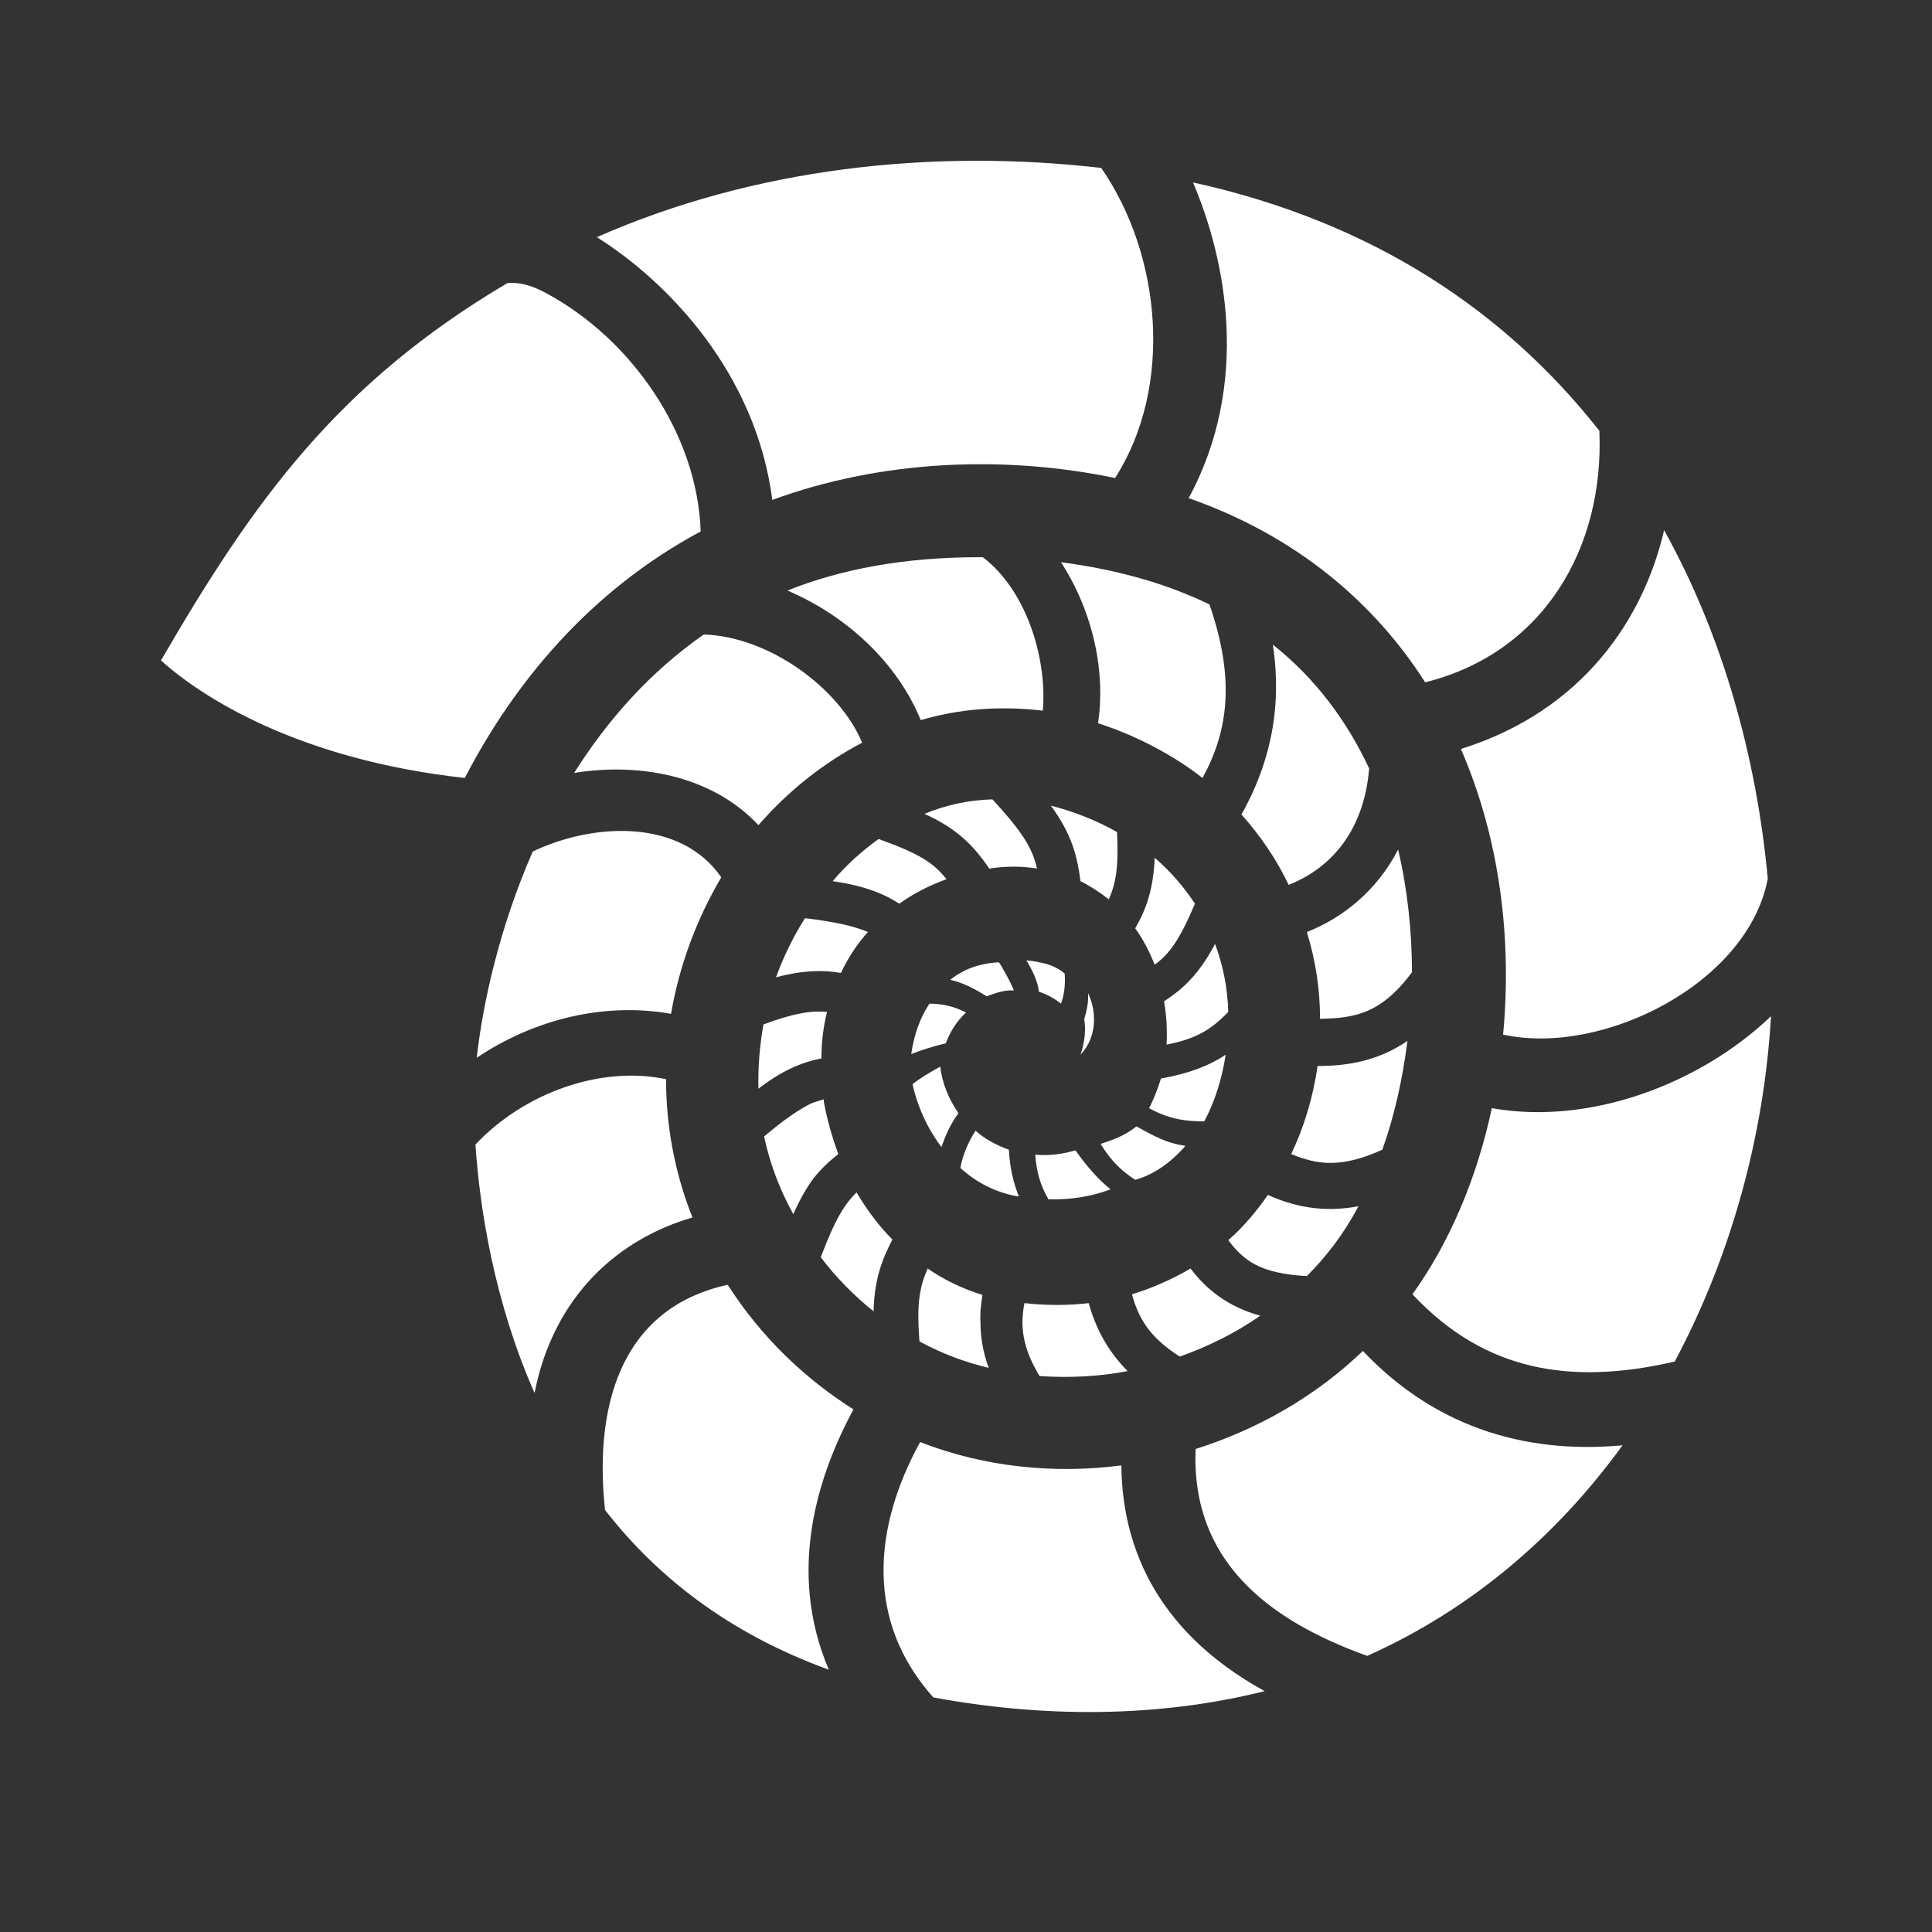 <?xml version="1.0" encoding="UTF-8"?>
<svg xmlns="http://www.w3.org/2000/svg" xmlns:xlink="http://www.w3.org/1999/xlink" width="12" height="12" viewBox="0 0 12 12">
<rect x="0" y="0" width="12" height="12" fill="#333333" stroke="none"/>
<path fill-rule="nonzero" fill="rgb(100%, 100%, 100%)" fill-opacity="1" d="M 3.707 1.473 C 4.148 1.75 4.695 2.316 4.797 3.105 C 5.469 2.859 6.227 2.824 6.926 2.969 C 7.289 2.402 7.215 1.586 6.84 1.043 C 5.785 0.922 4.684 1.043 3.707 1.473 Z M 7.41 1.133 C 7.613 1.609 7.77 2.379 7.383 3.094 C 8.051 3.328 8.535 3.742 8.852 4.238 C 9.586 4.055 9.965 3.406 9.934 2.676 C 9.359 1.945 8.543 1.383 7.41 1.133 Z M 3.152 1.758 C 2.102 2.379 1.578 3.105 1 4.102 C 1.254 4.332 1.859 4.719 2.887 4.832 C 3.191 4.246 3.66 3.672 4.352 3.301 C 4.332 2.695 3.922 2.105 3.391 1.82 C 3.289 1.766 3.227 1.754 3.152 1.758 Z M 10.336 3.293 C 10.211 3.836 9.836 4.414 9.074 4.652 C 9.32 5.219 9.391 5.844 9.336 6.426 C 9.957 6.562 10.859 6.105 10.98 5.457 C 10.91 4.707 10.703 3.953 10.336 3.293 Z M 6.078 3.461 C 5.617 3.461 5.223 3.535 4.891 3.668 C 5.258 3.824 5.574 4.117 5.719 4.473 C 5.957 4.402 6.215 4.383 6.477 4.414 C 6.504 4.125 6.395 3.684 6.105 3.461 C 6.098 3.461 6.09 3.461 6.078 3.461 Z M 6.59 3.492 C 6.797 3.812 6.867 4.188 6.82 4.492 C 7.051 4.566 7.285 4.688 7.469 4.832 C 7.625 4.547 7.676 4.227 7.512 3.754 C 7.254 3.629 6.949 3.539 6.59 3.492 Z M 4.371 3.941 C 4.035 4.176 3.773 4.473 3.566 4.801 C 3.949 4.738 4.41 4.805 4.711 5.125 C 4.891 4.918 5.109 4.742 5.355 4.613 C 5.211 4.27 4.773 3.953 4.371 3.941 Z M 7.906 4.004 C 7.969 4.422 7.875 4.766 7.711 5.059 C 7.832 5.195 7.93 5.34 8.004 5.496 C 8.234 5.406 8.469 5.195 8.504 4.773 C 8.367 4.48 8.172 4.215 7.906 4.004 Z M 6.164 4.965 C 6.016 4.969 5.875 5 5.742 5.055 C 5.949 5.148 6.051 5.258 6.145 5.395 C 6.246 5.379 6.348 5.379 6.441 5.395 C 6.414 5.277 6.363 5.18 6.164 4.965 Z M 6.527 5.004 C 6.656 5.18 6.691 5.316 6.711 5.473 C 6.773 5.504 6.832 5.543 6.887 5.586 C 6.93 5.488 6.949 5.391 6.938 5.168 C 6.809 5.094 6.664 5.039 6.527 5.004 Z M 3.309 5.289 C 3.105 5.754 3 6.223 2.961 6.57 C 3.316 6.332 3.75 6.223 4.168 6.297 C 4.219 5.996 4.328 5.707 4.48 5.449 C 4.223 5.078 3.676 5.113 3.309 5.289 Z M 5.457 5.211 C 5.355 5.285 5.258 5.371 5.172 5.473 C 5.359 5.5 5.484 5.547 5.586 5.613 C 5.672 5.551 5.77 5.5 5.879 5.461 C 5.801 5.363 5.719 5.305 5.457 5.211 Z M 8.684 5.277 C 8.551 5.535 8.336 5.703 8.117 5.789 C 8.172 5.965 8.199 6.148 8.199 6.328 C 8.414 6.324 8.578 6.297 8.77 6.039 C 8.77 5.785 8.742 5.523 8.684 5.277 Z M 7.172 5.328 C 7.164 5.52 7.121 5.645 7.051 5.766 C 7.102 5.836 7.141 5.914 7.172 5.992 C 7.262 5.926 7.324 5.844 7.422 5.613 C 7.355 5.512 7.273 5.414 7.172 5.328 Z M 5 5.703 C 4.926 5.82 4.867 5.941 4.82 6.07 C 4.984 6.027 5.105 6.023 5.223 6.043 C 5.266 5.953 5.32 5.867 5.391 5.789 C 5.309 5.754 5.199 5.727 5 5.703 Z M 7.547 5.863 C 7.449 6.047 7.352 6.141 7.23 6.219 C 7.246 6.309 7.25 6.398 7.246 6.488 C 7.43 6.453 7.523 6.395 7.629 6.285 C 7.625 6.141 7.598 6 7.547 5.863 Z M 6.504 5.988 C 6.469 5.98 6.426 5.969 6.375 5.965 C 6.41 6.023 6.445 6.09 6.453 6.16 C 6.504 6.176 6.551 6.203 6.59 6.234 C 6.613 6.172 6.617 6.109 6.613 6.047 C 6.586 6.023 6.551 6.004 6.504 5.988 Z M 6.203 5.977 C 6.078 5.984 5.98 6.023 5.902 6.086 C 5.98 6.102 6.059 6.145 6.129 6.188 C 6.184 6.168 6.238 6.148 6.297 6.152 C 6.289 6.121 6.207 5.973 6.203 5.977 Z M 6.758 6.168 C 6.762 6.223 6.75 6.277 6.734 6.332 C 6.746 6.387 6.738 6.477 6.711 6.551 C 6.816 6.441 6.812 6.281 6.758 6.168 Z M 4.742 6.363 C 4.719 6.492 4.707 6.629 4.711 6.762 C 4.859 6.648 4.98 6.598 5.102 6.574 C 5.102 6.477 5.113 6.379 5.137 6.285 C 5.043 6.277 4.941 6.289 4.742 6.363 Z M 11 6.312 C 10.562 6.73 9.879 6.992 9.266 6.883 C 9.172 7.324 9 7.723 8.773 8.039 C 9.223 8.52 9.758 8.605 10.402 8.457 C 10.754 7.797 10.957 7.051 11 6.312 Z M 5.773 6.234 C 5.715 6.32 5.676 6.43 5.66 6.547 C 5.719 6.523 5.793 6.5 5.875 6.48 C 5.898 6.414 5.941 6.344 6 6.289 C 5.926 6.25 5.852 6.234 5.773 6.234 Z M 8.742 6.465 C 8.555 6.594 8.359 6.621 8.184 6.621 C 8.156 6.812 8.102 6.996 8.02 7.168 C 8.18 7.234 8.328 7.258 8.586 7.141 C 8.66 6.934 8.711 6.707 8.742 6.465 Z M 7.613 6.551 C 7.508 6.621 7.383 6.668 7.211 6.699 C 7.191 6.762 7.168 6.824 7.137 6.883 C 7.258 6.949 7.355 6.965 7.48 6.965 C 7.547 6.84 7.59 6.699 7.613 6.551 Z M 2.953 7.109 C 2.98 7.508 3.07 8.086 3.32 8.652 C 3.441 8.043 3.844 7.695 4.301 7.562 C 4.188 7.277 4.137 6.988 4.137 6.703 C 3.73 6.617 3.254 6.789 2.953 7.109 Z M 5.84 6.625 C 5.77 6.664 5.711 6.699 5.668 6.734 C 5.699 6.875 5.762 7.012 5.848 7.125 C 5.871 7.055 5.902 6.984 5.953 6.914 C 5.891 6.824 5.852 6.727 5.84 6.625 Z M 5.117 6.828 C 5.09 6.836 5.062 6.844 5.035 6.855 C 4.965 6.891 4.875 6.949 4.746 7.059 C 4.781 7.223 4.84 7.383 4.926 7.539 L 4.926 7.543 C 4.969 7.449 5.008 7.379 5.055 7.316 C 5.102 7.258 5.152 7.211 5.207 7.168 C 5.168 7.062 5.137 6.953 5.117 6.844 C 5.117 6.836 5.117 6.832 5.117 6.828 Z M 7.059 6.996 C 7 7.043 6.945 7.07 6.836 7.105 C 6.906 7.219 6.973 7.277 7.051 7.328 C 7.18 7.293 7.289 7.203 7.363 7.117 C 7.254 7.102 7.176 7.062 7.059 6.996 Z M 6.059 7.023 C 6.008 7.105 5.98 7.176 5.965 7.254 C 6.062 7.344 6.184 7.406 6.316 7.43 C 6.32 7.43 6.324 7.43 6.328 7.43 C 6.293 7.344 6.273 7.254 6.266 7.141 C 6.188 7.113 6.117 7.074 6.059 7.023 Z M 6.68 7.145 C 6.602 7.168 6.516 7.18 6.43 7.172 C 6.438 7.285 6.465 7.367 6.512 7.449 C 6.656 7.453 6.785 7.43 6.898 7.387 C 6.824 7.328 6.754 7.25 6.68 7.145 Z M 5.32 7.406 C 5.246 7.48 5.188 7.57 5.098 7.809 C 5.195 7.938 5.309 8.051 5.426 8.145 C 5.43 7.953 5.477 7.824 5.543 7.699 C 5.457 7.613 5.383 7.512 5.32 7.406 Z M 7.875 7.422 C 7.805 7.523 7.723 7.621 7.629 7.703 C 7.727 7.832 7.828 7.91 8.117 7.926 C 8.238 7.805 8.344 7.668 8.438 7.492 C 8.215 7.535 8.031 7.492 7.875 7.422 Z M 7.395 7.879 C 7.281 7.945 7.16 8 7.031 8.039 C 7.07 8.184 7.137 8.305 7.328 8.426 C 7.504 8.363 7.672 8.281 7.828 8.172 C 7.625 8.117 7.488 8.004 7.395 7.879 Z M 5.762 7.879 C 5.742 7.926 5.727 7.965 5.719 8.012 C 5.703 8.082 5.699 8.18 5.711 8.332 C 5.848 8.406 5.992 8.461 6.141 8.496 C 6.105 8.398 6.09 8.305 6.09 8.215 C 6.086 8.152 6.094 8.098 6.102 8.043 C 5.977 8.004 5.863 7.949 5.762 7.879 Z M 4.52 7.98 C 3.84 8.129 3.691 8.758 3.758 9.379 C 4.074 9.785 4.516 10.141 5.148 10.371 C 4.883 9.75 5.086 9.152 5.301 8.754 C 5.004 8.566 4.73 8.309 4.52 7.98 Z M 6.762 8.094 C 6.633 8.109 6.5 8.109 6.363 8.094 C 6.336 8.234 6.348 8.367 6.457 8.547 C 6.637 8.559 6.824 8.551 7.004 8.516 C 6.871 8.383 6.801 8.234 6.762 8.094 Z M 8.465 8.391 C 8.168 8.676 7.809 8.879 7.426 9 C 7.398 9.691 7.871 10.062 8.492 10.285 C 9.148 9.992 9.676 9.531 10.078 8.977 C 9.449 9.035 8.898 8.848 8.465 8.391 Z M 5.715 8.957 C 5.426 9.484 5.371 10.066 5.797 10.543 C 6.473 10.668 7.184 10.672 7.855 10.504 C 7.152 10.117 6.969 9.566 6.965 9.102 C 6.547 9.156 6.117 9.113 5.715 8.957 Z M 5.715 8.957 "/>
</svg>
